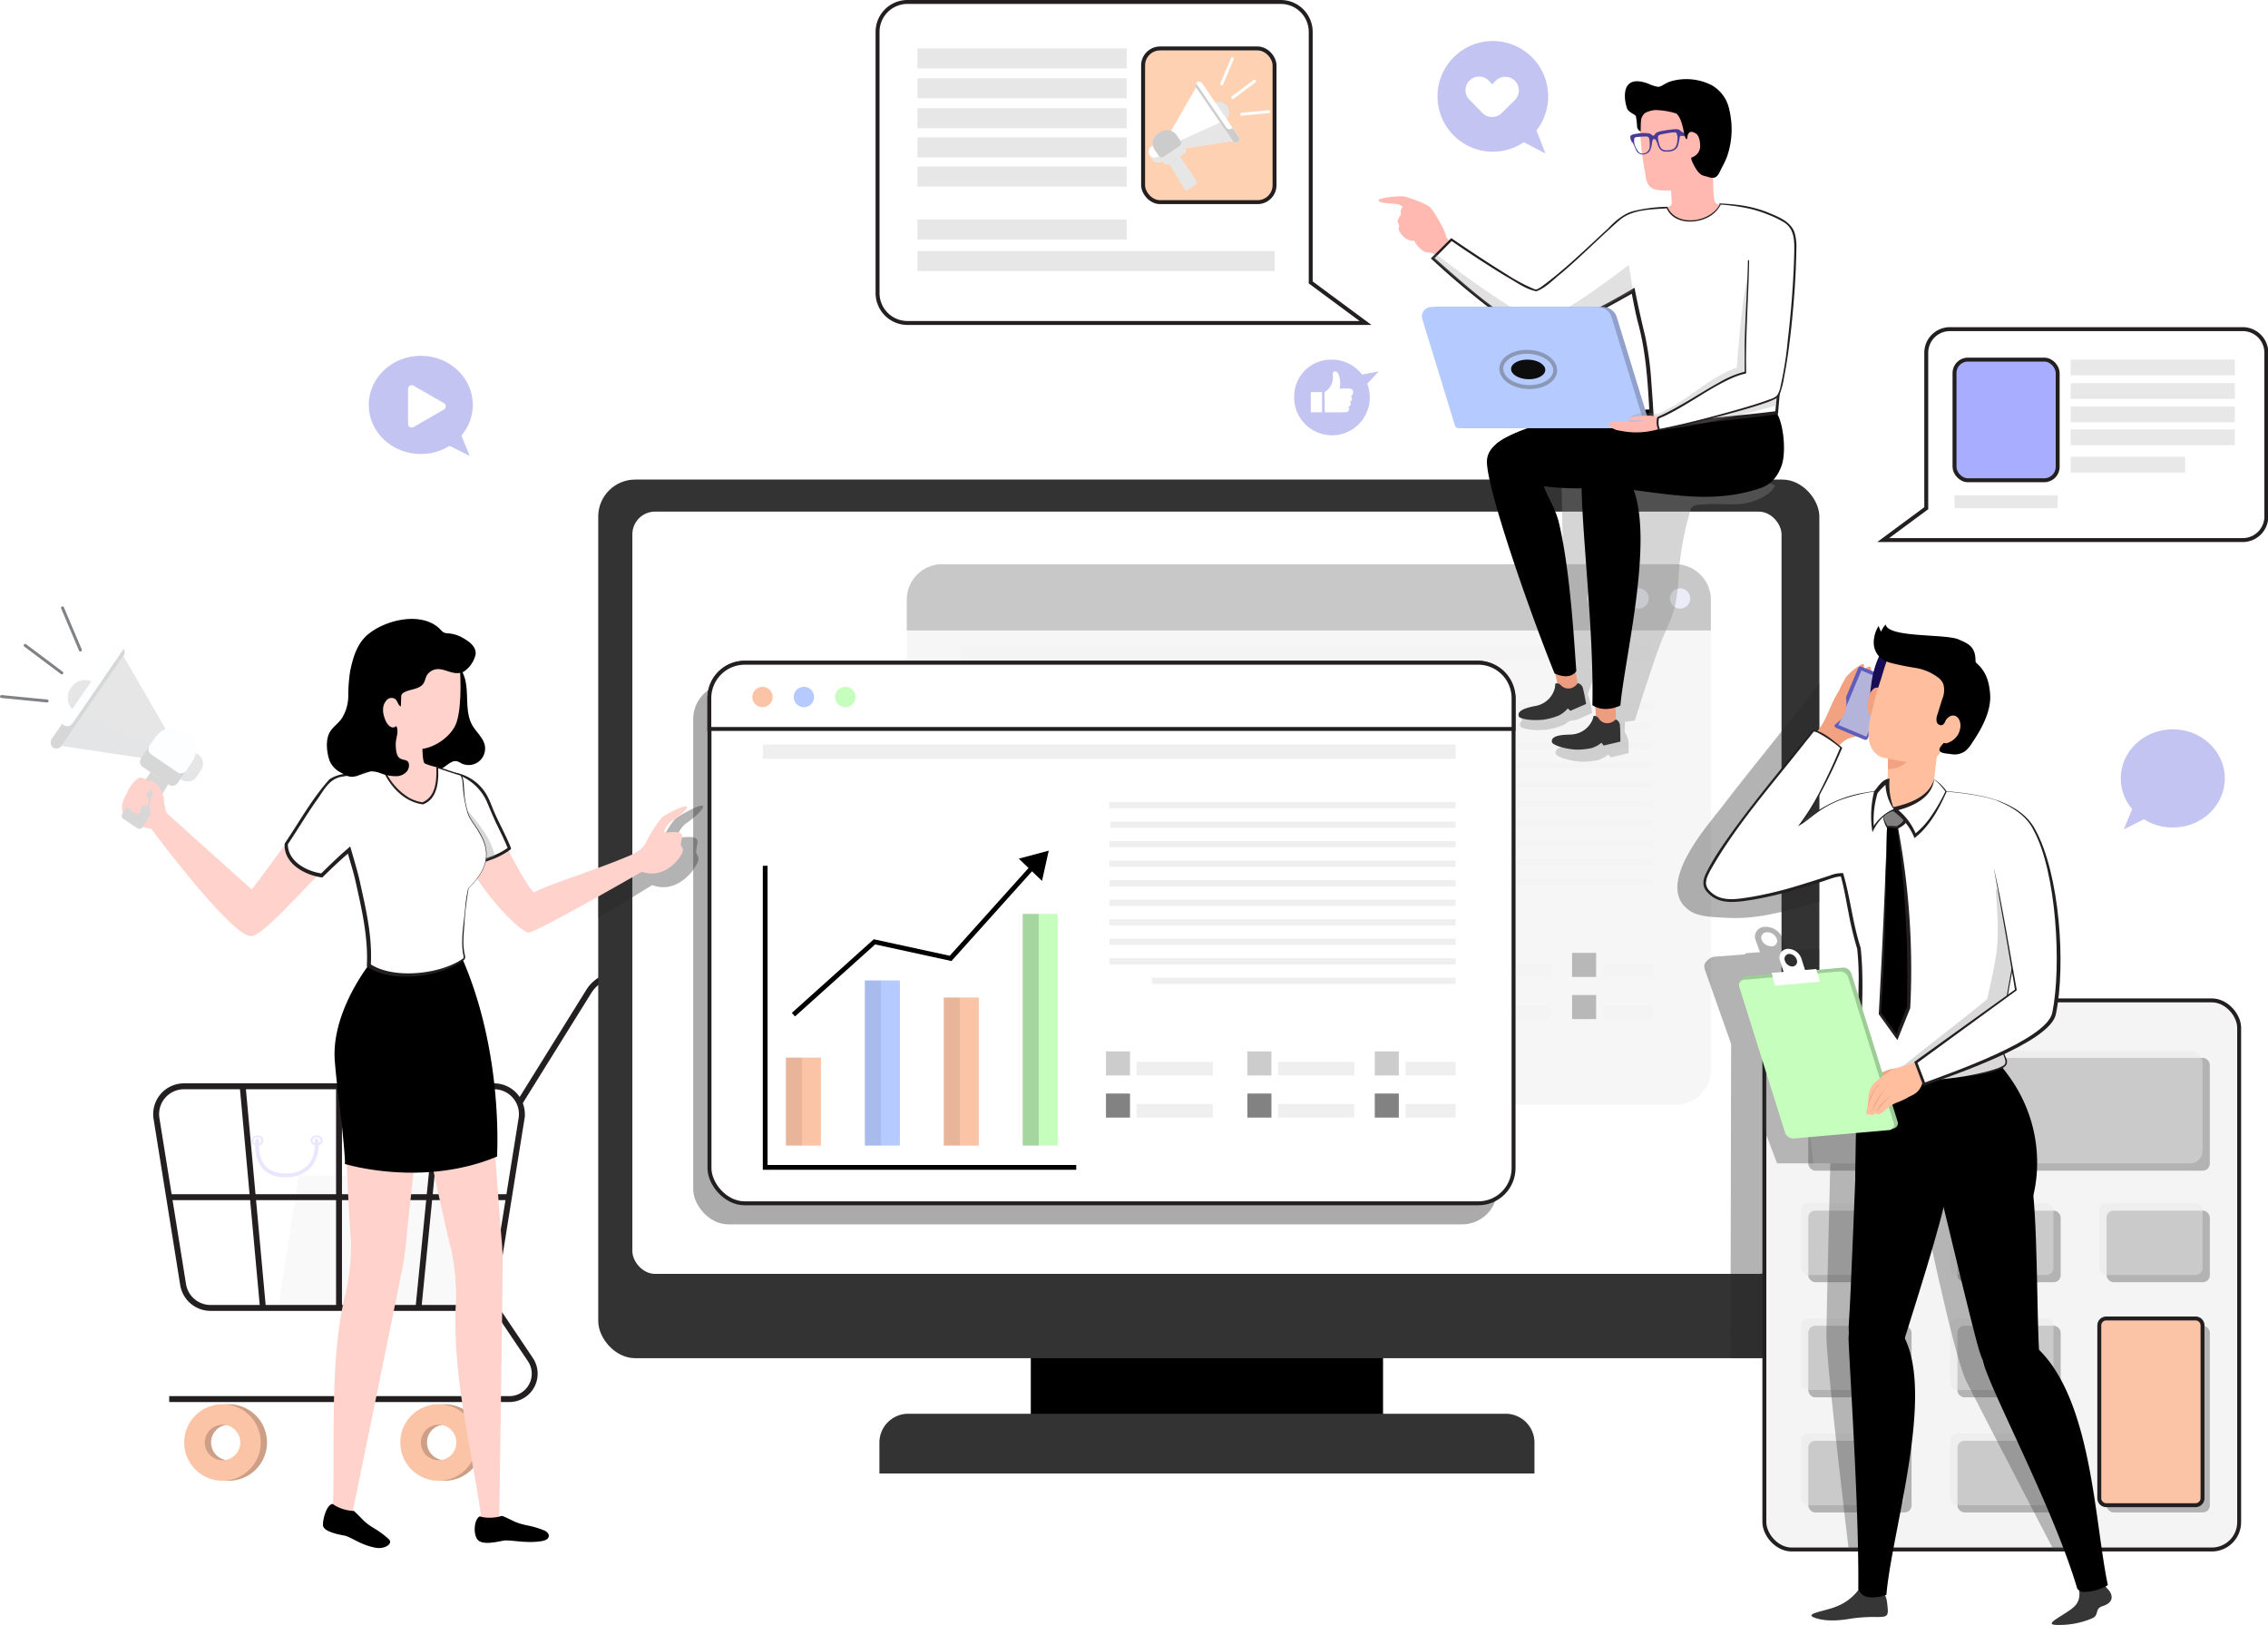 <svg xmlns="http://www.w3.org/2000/svg" xmlns:xlink="http://www.w3.org/1999/xlink" viewBox="0 0 576.33 412.87"><defs><style>.cls-1{isolation:isolate;}.cls-2,.cls-22,.cls-58{fill:#fff;}.cls-3{fill:#eae6ff;}.cls-4{fill:#f9f9f9;}.cls-5{fill:#cc9f86;}.cls-35,.cls-6{fill:#fcc4a6;}.cls-45,.cls-51,.cls-59,.cls-7{fill:none;}.cls-22,.cls-32,.cls-35,.cls-55,.cls-57,.cls-7{stroke:#231f20;}.cls-22,.cls-32,.cls-35,.cls-51,.cls-55,.cls-57,.cls-7{stroke-miterlimit:10;}.cls-7{stroke-width:1.5px;}.cls-8{fill:#333;}.cls-28,.cls-29,.cls-31,.cls-36,.cls-9{opacity:0.35;}.cls-10{fill:#e6e6e6;}.cls-11,.cls-14,.cls-16,.cls-21,.cls-28,.cls-29,.cls-31,.cls-36,.cls-48{mix-blend-mode:multiply;}.cls-11,.cls-48{opacity:0.25;}.cls-12{fill:#fca70c;}.cls-13{fill:#b1affd;}.cls-14{opacity:0.15;}.cls-15{opacity:0.26;}.cls-16{opacity:0.62;}.cls-17{fill:#d5dbda;}.cls-18{fill:#efefef;}.cls-19,.cls-36{fill:#404040;}.cls-20{fill:#cfcfff;}.cls-21{fill:#666;opacity:0.55;}.cls-23{fill:#b5caff;}.cls-24{fill:#c6ffbd;}.cls-25{opacity:0.5;}.cls-26,.cls-54{fill:#ccc;}.cls-27{fill:#828282;}.cls-28{fill:#878787;}.cls-30,.cls-31{fill:#262626;}.cls-32{fill:#f4f4f4;}.cls-33{fill:#b3b3b3;}.cls-34,.cls-51,.cls-54,.cls-58{opacity:0.45;}.cls-37{fill:#ffd2cc;}.cls-38{fill:#231f20;}.cls-39{fill:#8c8c8c;}.cls-40{fill:url(#linear-gradient);}.cls-41{fill:#d7d7d7;}.cls-42{fill:#e6e6e7;}.cls-43{fill:#e4e5e6;}.cls-44{fill:#fdfeff;}.cls-45{stroke:#808285;}.cls-45,.cls-59{stroke-linecap:round;stroke-linejoin:round;stroke-width:0.75px;}.cls-46{fill:#ffb9b0;}.cls-47{fill:#ed9c80;}.cls-48,.cls-50{fill:#8a8a8a;}.cls-49{fill:#91a1cc;}.cls-51{stroke:#58595b;}.cls-52{fill:#0d0d0d;}.cls-53{fill:#483a99;}.cls-55{fill:#a9adff;}.cls-56{fill:#c9c9c9;}.cls-57{fill:#ffd1b3;}.cls-59{stroke:#fff;}.cls-60{fill:#363636;}.cls-61{fill:#f2a181;}.cls-62{fill:#5e5dbb;}.cls-63{fill:#b4b4db;}.cls-64{fill:#d9d9d9;}.cls-65{fill:#170d54;}.cls-66{fill:#ffbe9d;}.cls-67{fill:gray;}.cls-68{fill:#9ecc97;}.cls-69{opacity:0.3;}.cls-70{fill:#3939d3;}.cls-71{fill:#fefefe;}</style><linearGradient id="linear-gradient" x1="98.13" y1="190.51" x2="102.13" y2="203.06" gradientUnits="userSpaceOnUse"><stop offset="0" stop-color="#ffd2cc"/><stop offset="1" stop-color="#ffd2cc"/></linearGradient></defs><g class="cls-1"><g id="Layer_2" data-name="Layer 2"><g id="OBJECTS"><polygon class="cls-2" points="55.12 285.74 51.81 332.01 95.95 332.01 92.91 285.66 55.12 285.74"/><path class="cls-3" d="M63.87,289.81h0a1.41,1.41,0,0,1,1.51-1.28h0a1.3,1.3,0,1,1,0,2.56h0A1.42,1.42,0,0,1,63.87,289.81Zm1.51-.8a.82.82,0,1,0,0,1.59h0a.82.82,0,1,0,0-1.59Zm-1.27.8h0Z"/><path class="cls-3" d="M78.92,289.78h0a1.16,1.16,0,0,1,.35-.83,1.64,1.64,0,0,1,1.16-.46h0A1.43,1.43,0,0,1,82,289.77a1.2,1.2,0,0,1-.46.92,1.7,1.7,0,0,1-1.06.36h0A1.41,1.41,0,0,1,78.92,289.78Zm1.51-.8a1.12,1.12,0,0,0-.81.31.64.64,0,0,0-.21.48h0a.93.93,0,0,0,1,.79h0a1.19,1.19,0,0,0,.75-.25.71.71,0,0,0,.28-.54.94.94,0,0,0-1-.79Z"/><path class="cls-3" d="M72.46,299.11h.43a8.11,8.11,0,0,0,6.26-2.64,9.36,9.36,0,0,0,1.76-6.76.47.47,0,0,0-.55-.41.48.48,0,0,0-.41.55s.48,3.58-1.55,6a7.21,7.21,0,0,1-5.54,2.29c-2.4.07-4.18-.55-5.37-1.87-2.15-2.4-1.62-6.35-1.62-6.39a.49.49,0,0,0-.41-.55.5.5,0,0,0-.56.42c0,.18-.6,4.42,1.86,7.16A7.27,7.27,0,0,0,72.46,299.11Z"/><polygon class="cls-4" points="75.87 298.71 70.6 333.11 118.51 333 113.66 298.62 75.87 298.71"/><path class="cls-5" d="M58.13,356.79a9.72,9.72,0,1,0,9.72,9.72A9.72,9.72,0,0,0,58.13,356.79Zm0,14.23a4.51,4.51,0,1,1,4.53-4.51A4.5,4.5,0,0,1,58.13,371Z"/><path class="cls-6" d="M56.53,356.79a9.72,9.72,0,1,0,9.72,9.72A9.72,9.72,0,0,0,56.53,356.79Zm0,14.23a4.51,4.51,0,1,1,4.53-4.51A4.51,4.51,0,0,1,56.53,371Z"/><path class="cls-5" d="M113,356.79a9.72,9.72,0,1,0,9.71,9.72A9.72,9.72,0,0,0,113,356.79ZM113,371a4.51,4.51,0,1,1,4.53-4.51A4.51,4.51,0,0,1,113,371Z"/><path class="cls-6" d="M111.44,356.79a9.72,9.72,0,1,0,9.72,9.72A9.72,9.72,0,0,0,111.44,356.79Zm0,14.23a4.51,4.51,0,1,1,4.53-4.51A4.5,4.5,0,0,1,111.44,371Z"/><path class="cls-7" d="M186.38,247.7h-29.2a8.92,8.92,0,0,0-7.55,4.19L132,280.23"/><path class="cls-7" d="M53.53,332.32h65.25a7.08,7.08,0,0,0,7-6l6.75-42.12a7.07,7.07,0,0,0-7-8.19H46.77a7.07,7.07,0,0,0-7,8.19l6.75,42.12A7.07,7.07,0,0,0,53.53,332.32Z"/><line class="cls-7" x1="86.15" y1="276.05" x2="86.15" y2="332.32"/><line class="cls-7" x1="129.32" y1="304.18" x2="42.99" y2="304.18"/><line class="cls-7" x1="111.92" y1="276.05" x2="106.34" y2="332.32"/><line class="cls-7" x1="61.67" y1="276.05" x2="66.82" y2="332.32"/><path class="cls-7" d="M124.23,329.76l10.57,15.72a6.44,6.44,0,0,1-5.35,10H43"/><rect x="261.94" y="337.23" width="89.51" height="24.08"/><rect class="cls-8" x="152.02" y="121.85" width="310.3" height="223.24" rx="9.39"/><rect class="cls-2" x="160.69" y="129.99" width="292.02" height="193.68" rx="5.77"/><path class="cls-8" d="M230.79,359.21H382.61a7.32,7.32,0,0,1,7.32,7.32v7.86a0,0,0,0,1,0,0H223.47a0,0,0,0,1,0,0v-7.86A7.32,7.32,0,0,1,230.79,359.21Z"/><g class="cls-9"><rect class="cls-10" x="230.43" y="143.36" width="204.33" height="137.35" rx="8.95"/></g><g class="cls-11"><rect class="cls-12" x="249.85" y="243.69" width="8.9" height="22.35"/><rect class="cls-13" x="269.9" y="224.08" width="8.9" height="41.96"/><rect class="cls-12" x="289.96" y="228.42" width="8.9" height="37.62"/><rect class="cls-13" x="310.02" y="207.17" width="8.9" height="58.86"/><g class="cls-14"><rect class="cls-15" x="269.9" y="224.08" width="4.09" height="41.96"/></g><g class="cls-14"><rect class="cls-15" x="249.85" y="243.69" width="4.08" height="22.35"/></g><g class="cls-16"><rect class="cls-15" x="310.02" y="207.17" width="4.09" height="58.86"/></g><g class="cls-14"><rect class="cls-15" x="289.96" y="228.42" width="4.09" height="37.62"/></g><polygon class="cls-17" points="323.63 272.19 243.97 272.19 243.97 187.37 245.18 187.37 245.18 270.97 323.63 270.97 323.63 272.19"/><polygon class="cls-17" points="252.15 233.23 251.34 232.32 272.18 213.61 291.48 217.81 312.38 194.54 313.28 195.35 291.91 219.14 272.52 214.93 252.15 233.23"/><polygon class="cls-17" points="314.92 198.79 309.02 193.14 316.63 191.1 314.92 198.79"/><rect class="cls-13" x="331.17" y="242.11" width="6.11" height="6.11"/><rect class="cls-12" x="331.17" y="252.82" width="6.11" height="6.11"/><rect class="cls-18" x="338.97" y="255.46" width="19.38" height="3.47"/><rect class="cls-18" x="338.97" y="244.75" width="19.38" height="3.47"/><rect class="cls-13" x="367.12" y="242.11" width="6.11" height="6.11"/><rect class="cls-12" x="367.12" y="252.82" width="6.11" height="6.11"/><rect class="cls-18" x="374.91" y="255.46" width="19.38" height="3.47"/><rect class="cls-18" x="374.91" y="244.75" width="19.38" height="3.47"/><rect x="399.49" y="242.11" width="6.11" height="6.11"/><rect x="399.49" y="252.82" width="6.11" height="6.11"/><rect class="cls-18" x="407.28" y="255.46" width="12.75" height="3.47"/><rect class="cls-18" x="407.28" y="244.75" width="12.75" height="3.47"/><rect class="cls-18" x="332.31" y="183.71" width="87.72" height="1.59"/><rect class="cls-18" x="243.97" y="164.13" width="176.06" height="3.65"/><rect class="cls-18" x="332.05" y="188.67" width="87.98" height="1.59"/><rect class="cls-18" x="332.05" y="178.75" width="87.98" height="1.59"/><rect class="cls-18" x="332.05" y="193.63" width="87.98" height="1.59"/><rect class="cls-18" x="332.05" y="198.59" width="87.98" height="1.59"/><rect class="cls-18" x="332.05" y="203.54" width="87.98" height="1.59"/><rect class="cls-18" x="332.05" y="208.5" width="87.98" height="1.59"/><rect class="cls-18" x="332.05" y="213.46" width="87.98" height="1.59"/><rect class="cls-18" x="332.05" y="218.42" width="87.98" height="1.59"/><rect class="cls-18" x="342.82" y="223.38" width="77.21" height="1.59"/><path class="cls-19" d="M425.8,143.36H239.38a9,9,0,0,0-8.95,9v7.83H434.76v-7.83A9,9,0,0,0,425.8,143.36Z"/><path class="cls-20" d="M408.48,152.06a2.59,2.59,0,1,1-2.58-2.58A2.59,2.59,0,0,1,408.48,152.06Z"/><circle class="cls-20" cx="416.42" cy="152.06" r="2.58"/><circle class="cls-20" cx="426.94" cy="152.06" r="2.58"/></g><rect class="cls-21" x="176.15" y="173.74" width="204.33" height="137.35" rx="8.95"/><rect class="cls-22" x="180.29" y="168.39" width="204.33" height="137.35" rx="8.95"/><rect class="cls-6" x="199.71" y="268.72" width="8.9" height="22.35"/><rect class="cls-23" x="219.77" y="249.11" width="8.9" height="41.96"/><rect class="cls-6" x="239.83" y="253.45" width="8.9" height="37.62"/><rect class="cls-24" x="259.88" y="232.21" width="8.9" height="58.86"/><g class="cls-14"><rect class="cls-25" x="219.77" y="249.11" width="4.09" height="41.96"/></g><g class="cls-14"><rect class="cls-25" x="199.71" y="268.72" width="4.09" height="22.35"/></g><g class="cls-16"><rect class="cls-15" x="259.88" y="232.21" width="4.08" height="58.86"/></g><g class="cls-14"><rect class="cls-25" x="239.83" y="253.45" width="4.09" height="37.62"/></g><polygon points="273.49 297.22 193.84 297.22 193.84 219.98 195.05 219.98 195.05 296 273.49 296 273.49 297.22"/><polygon points="202.02 258.26 201.21 257.36 222.04 238.65 241.34 242.84 262.24 219.57 263.15 220.38 241.78 244.18 222.39 239.96 202.02 258.26"/><polygon points="264.79 223.82 258.89 218.17 266.5 216.13 264.79 223.82"/><rect class="cls-26" x="281.04" y="267.14" width="6.11" height="6.11"/><rect class="cls-27" x="281.04" y="277.85" width="6.11" height="6.11"/><rect class="cls-18" x="288.83" y="280.49" width="19.38" height="3.47"/><rect class="cls-18" x="288.83" y="269.78" width="19.38" height="3.47"/><rect class="cls-26" x="316.98" y="267.14" width="6.11" height="6.11"/><rect class="cls-27" x="316.98" y="277.85" width="6.11" height="6.11"/><rect class="cls-18" x="324.78" y="280.49" width="19.38" height="3.47"/><rect class="cls-18" x="324.78" y="269.78" width="19.38" height="3.47"/><rect class="cls-26" x="349.35" y="267.14" width="6.11" height="6.11"/><rect class="cls-27" x="349.35" y="277.85" width="6.11" height="6.11"/><rect class="cls-18" x="357.15" y="280.49" width="12.75" height="3.47"/><rect class="cls-18" x="357.15" y="269.78" width="12.75" height="3.47"/><rect class="cls-18" x="282.18" y="208.74" width="87.72" height="1.59"/><rect class="cls-18" x="193.84" y="189.16" width="176.06" height="3.65"/><rect class="cls-18" x="281.92" y="213.7" width="87.98" height="1.59"/><rect class="cls-18" x="281.92" y="203.78" width="87.98" height="1.59"/><rect class="cls-18" x="281.92" y="218.66" width="87.98" height="1.59"/><rect class="cls-18" x="281.92" y="223.62" width="87.98" height="1.59"/><rect class="cls-18" x="281.92" y="228.58" width="87.98" height="1.59"/><rect class="cls-18" x="281.92" y="233.54" width="87.98" height="1.59"/><rect class="cls-18" x="281.92" y="238.5" width="87.98" height="1.59"/><rect class="cls-18" x="281.92" y="243.46" width="87.98" height="1.59"/><rect class="cls-18" x="292.69" y="248.42" width="77.21" height="1.59"/><path class="cls-22" d="M375.67,168.39H189.25a9,9,0,0,0-9,9v7.83H384.62v-7.83A9,9,0,0,0,375.67,168.39Z"/><path class="cls-6" d="M196.34,177.1a2.58,2.58,0,1,1-2.58-2.59A2.58,2.58,0,0,1,196.34,177.1Z"/><path class="cls-23" d="M206.87,177.1a2.59,2.59,0,1,1-2.59-2.59A2.59,2.59,0,0,1,206.87,177.1Z"/><path class="cls-24" d="M217.39,177.1a2.59,2.59,0,1,1-2.58-2.59A2.59,2.59,0,0,1,217.39,177.1Z"/><path class="cls-28" d="M444.64,122H396.79q.48,23.28.79,46.55a18.37,18.37,0,0,1-.87,7h-.07c-.64,0-.35.17-.57,1.3,0,0,0,0,0,.06-1.93,3.16-5.71,4.88-9.38,5.7a.86.86,0,0,0,.05.51,1.18,1.18,0,0,0-.37,1.44c.23.52,3,1.23,6.71.82a17.64,17.64,0,0,0,4.15-1.15,6.36,6.36,0,0,0,1.52-1,4.94,4.94,0,0,0,1.4-.33l.15.14,4.29-1.87s-.47-2.7-.84-4.1a2.38,2.38,0,0,0-.28-.66,197.34,197.34,0,0,0,8.4-29.86c-.78,12.6-5.31,38.2-5.65,39.08a6.55,6.55,0,0,1-5.44,3.82c-1,.09-6-.2-5.46,2.09.13.55,2.72,1.72,6.47,2a18.12,18.12,0,0,0,4.28-.41,7.81,7.81,0,0,0,2.66-1.46l.58.78,4.54-1.1s0-1.18,0-2.6a5.8,5.8,0,0,0-1-2.77l.07-2.58,2.51-.3s5.06-16.34,7.46-21.9a49.73,49.73,0,0,0,2.71-7,49.7,49.7,0,0,0,1-8.71,77.31,77.31,0,0,1,2.93-15.74,2.19,2.19,0,0,1,.43-.91,2.38,2.38,0,0,1,1.65-.58c6.43-.59,9.38.5,13.41-.74,5.3-1.65,5.87-4.06,6.12-4.17A16.6,16.6,0,0,0,444.64,122Z"/><g class="cls-29"><path class="cls-30" d="M462.32,229.11v-55.5c-8.27,10.84-16.46,20.55-24.74,31.38-3.59,4.7-17.65,20.27-8.06,26.51,2.45,1.6,6.71,1.52,8.84,1.68,7.66.54,15.24-1.58,22.68-3.68C461.47,229.38,461.9,229.25,462.32,229.11Z"/></g><path class="cls-31" d="M462.32,241l-4.6.36-.09-.27-3.58.28-1.08-3a4.63,4.63,0,0,0-4.52-2.87,2.47,2.47,0,0,0-2.29,3.43c.18.53.71,2,1.07,3l-3.78.29.08.26-7.77.6c-1.22,0-3,1.6-2.65,2.71l.07.16a1.43,1.43,0,0,0,0,.29l6.72,19-.17,79.88h7.8l14.76-57.38Zm-12.12-.59a2.63,2.63,0,0,1-2.54-1.61,1.39,1.39,0,0,1,1.29-1.93,2.6,2.6,0,0,1,2.53,1.61A1.39,1.39,0,0,1,450.2,240.45Z"/><path class="cls-31" d="M171.52,208.13c-1.73,1.91-3.78,6-4.61,7.74s-1.83,2.71-4.3,3.87c-3.42,1.56-7.07,3.06-10.59,4.44v9.06c7.15-4.3,13.62-8.31,13.73-8.35,5.46,2.09,10-2.45,11.5-5.73.65-1.47-.34-2.07-.38-2.77,0-.36.45-2.49.38-2.76-.43-1.92-5.57-.24-5.14-1.16a6.52,6.52,0,0,1,2.14-3.2c2.51-1.72,4.44-3.62,4.44-4.34C178.69,203.68,172.12,207.47,171.52,208.13Z"/><rect class="cls-32" x="448.35" y="254.18" width="120.65" height="139.52" rx="6.95"/><rect class="cls-33" x="459.51" y="268.78" width="102.03" height="28.66" rx="1.77"/><rect class="cls-33" x="459.51" y="307.6" width="26.24" height="18.19" rx="1.77"/><rect class="cls-33" x="497.41" y="307.6" width="26.24" height="18.19" rx="1.77"/><rect class="cls-33" x="535.31" y="307.6" width="26.24" height="18.19" rx="1.77"/><rect class="cls-33" x="459.51" y="336.85" width="26.24" height="18.19" rx="1.77"/><rect class="cls-33" x="497.41" y="336.85" width="26.24" height="18.19" rx="1.77"/><rect class="cls-33" x="459.51" y="366.09" width="26.24" height="18.19" rx="1.77"/><rect class="cls-33" x="497.41" y="366.09" width="26.24" height="18.19" rx="1.77"/><rect class="cls-33" x="535.31" y="336.85" width="26.24" height="47.43" rx="1.77"/><g class="cls-34"><path class="cls-10" d="M457.66,270.1a3.17,3.17,0,0,1,3.17-3.17h95.69a3.17,3.17,0,0,1,3.17,3.17v22.32a3.17,3.17,0,0,1-3.17,3.17H460.83"/><rect class="cls-10" x="457.66" y="305.75" width="26.24" height="18.19" rx="1.77"/><rect class="cls-10" x="495.56" y="305.75" width="26.24" height="18.19" rx="1.77"/><rect class="cls-10" x="533.46" y="305.75" width="26.24" height="18.19" rx="1.77"/><rect class="cls-10" x="457.66" y="334.99" width="26.24" height="18.19" rx="1.77"/><rect class="cls-10" x="495.56" y="334.99" width="26.24" height="18.19" rx="1.77"/><rect class="cls-10" x="457.66" y="364.24" width="26.24" height="18.19" rx="1.77"/><rect class="cls-10" x="495.56" y="364.24" width="26.24" height="18.19" rx="1.77"/></g><path class="cls-35" d="M557.92,335H535.23a1.78,1.78,0,0,0-1.77,1.78v43.88a1.78,1.78,0,0,0,1.77,1.78h22.69a1.78,1.78,0,0,0,1.77-1.78V336.77A1.78,1.78,0,0,0,557.92,335Z"/><path class="cls-36" d="M448.35,287.08l3.24,8.51h13.52s-.94,36.77-1,43.66,5.67,54.45,5.67,54.45h7.83l-.81-60L487.9,303s8.36,41.18,11.82,48.06,22.07,42.65,22.07,42.65H529l-18.45-78.85-7.92-27.4-39.93-18.67-14.33,1.42"/><path d="M117.33,170.46c2.4,4.14.33,9.8,2.75,13.92,1,1.66,2.61,3,3.07,4.81a4.19,4.19,0,0,1-6,4.72,5,5,0,0,0-.93-.46c-1.19-.35-2.28.71-3.3,1.41a5,5,0,0,1-4.36.77c-1.85-.62-3-2.49-3.62-4.35-1.73-5.19-.5-10.88,1.1-16.11.8-2.62,2-5.52,4.54-6.47"/><path class="cls-37" d="M173,214.5c0,.57.91,1.07.33,2.28-1.3,2.7-5.36,6.45-10.21,4.73-.21.07-26.79,15.44-28.84,15.44s-16-13.2-20.56-29.54c-1.09-3.9-.66-8.48,3-10.45a8.61,8.61,0,0,1,5,4.47c3,5.7,12.07,24.59,14.07,25.3,2.5-1.66,14.68-5.28,24.53-9.47,2.2-1,3-1.76,3.83-3.19a31.37,31.37,0,0,1,4.09-6.39c.53-.54,6.36-3.66,6.36-2.63,0,.59-1.71,2.16-3.94,3.58a5.29,5.29,0,0,0-1.9,2.64c-.38.75,4.18-.63,4.56.95C173.4,212.44,173,214.2,173,214.5Z"/><path class="cls-2" d="M115.65,196.48a12,12,0,0,1,7.94,6.15,24.78,24.78,0,0,1,1.08,2.48c1.42,3.61,3.37,6.87,4.78,10.47a21.08,21.08,0,0,1-6.25,3,13.25,13.25,0,0,1-5.82.78,3,3,0,0,1-1-.21,3.3,3.3,0,0,1-1-.88q-.9-1-1.77-2.13a5.7,5.7,0,0,1-1.18-2,6.16,6.16,0,0,1,.28-3.17"/><path class="cls-38" d="M115.62,196.62a12.93,12.93,0,0,1,8.06,7c.87,2,1.63,3.95,2.57,5.88s2,4.06,2.85,6.18l.09-.37a16.9,16.9,0,0,1-4.83,2.44A17,17,0,0,1,119,219a4.23,4.23,0,0,1-2.74-.47,14.28,14.28,0,0,1-1.87-2.15,7.17,7.17,0,0,1-1.52-2.37,7,7,0,0,1,0-3.06c0-.19-.26-.19-.32,0A5.74,5.74,0,0,0,112,214a6,6,0,0,0,1.48,2.64,18.44,18.44,0,0,0,2.17,2.5,3.83,3.83,0,0,0,2.56.69,16.55,16.55,0,0,0,6.2-1.26,18.76,18.76,0,0,0,5.34-2.74.36.36,0,0,0,.09-.36c-.86-2.17-1.91-4.25-2.94-6.35-.5-1-1-2.07-1.45-3.13s-.82-2.12-1.32-3.14a11.6,11.6,0,0,0-8.41-6.52.14.14,0,0,0-.07.28Z"/><g class="cls-29"><path class="cls-39" d="M119.13,206.31a1.26,1.26,0,0,0-.45-.38.83.83,0,0,0-1,.42,2.2,2.2,0,0,0-.2,1.11,15.34,15.34,0,0,0,.68,4.31l-.45,7.6h0a13.1,13.1,0,0,0,5.44-.79c.82-.3,1.71-.62,2.6-1C124.89,213.33,122,209.7,119.13,206.31Z"/></g><path class="cls-40" d="M107.35,188.93s-.1,4.76.63,5.07a18.26,18.26,0,0,0,3.07.95l0,9.85-13.12-2-9-5s9.38-3.11,9.47-4-.52-6.2-.52-6.2"/><path class="cls-37" d="M87.19,331.37v0c-3.59,17-1.88,40.41-2.68,53.23.19.05,4.88.63,4.88.63s11.1-54,13.12-64.36a16.18,16.18,0,0,0,.26-2c.48-7.79-6.54-8.18-10.49-1.75a28.35,28.35,0,0,0-1.81,3.48c-.22.5-.43,1-.64,1.57v0a51.71,51.71,0,0,0-1.74,5.43l0,.2c-.17.54-.3,1.09-.43,1.65l0,.12C87.43,330.2,87.31,330.78,87.19,331.37Z"/><path class="cls-37" d="M108.21,270.27c-.13,1.41-.88,8.11-1.78,16-.77,6.65-1.62,14.14-2.27,20.07-.49,4.45-.85,8-1,9.68a22.11,22.11,0,0,1-.39,2.87v0c-1.69,7.77-7.07,8.22-10.33,6.42a6.61,6.61,0,0,1-1.24-.85,4.14,4.14,0,0,1-1.39-2.29v0c-.21-1.59-.41-3.77-.6-6.36v0s0,0,0,0l0,0c-.39-5.06-.73-11.55-1-17.88-.36-7.78-.59-15.27-.64-19.5,0-.24,0-.46,0-.69-.06-13,11.85-21.26,19.25-17.24l.26.13.28.17c.85.56,1.13,2.5,1.15,4.71C108.44,267,108.32,268.81,108.21,270.27Z"/><path class="cls-37" d="M90.09,319.16l-.9-3.39s0,0,0,0a54.53,54.53,0,0,1-1.13,11.85l0,.2c-.13.53-.27,1.1-.43,1.65l0,.12a9.58,9.58,0,0,0-.38,1.74v0c0,1.54,3.27-5.3,4-6.89.09-.21.15-.32.15-.32l-.89-3.56Z"/><path class="cls-37" d="M115.74,334.62v0c-.34,17.83,5.17,38.79,6.62,51.73.18,0,4.5-.57,4.5-.57s.82-54.61.88-65.4a16.11,16.11,0,0,0-.11-2.06c-.88-7.86-7.26-6.51-9.73.87a32.09,32.09,0,0,0-1,3.9c-.12.56-.22,1.12-.32,1.72v0q-.45,2.76-.64,5.84v.21c-.05.58-.08,1.16-.1,1.75v.13C115.77,333.4,115.76,334,115.74,334.62Z"/><path class="cls-37" d="M119.45,327.35a4.55,4.55,0,0,1-1.25-.54,3.57,3.57,0,0,1-1.64-1.93v0c-.47-1.54-1-3.68-1.65-6.21a.06.06,0,0,1,0,0l0-.07c-1.21-4.91-2.63-11.29-4-17.5-1.63-7.64-3.11-15.05-3.88-19.25-.06-.23-.72-3.28-.76-3.51-2.28-13,7.87-21.5,15.25-19l.29.1c1.48.59,1.9,5.81,2.23,9.34s2.84,40.09,3.47,46.7a28,28,0,0,1,.13,3C127.46,326.54,122.7,328.33,119.45,327.35Z"/><path class="cls-37" d="M116.29,321.76l-1.39-3.15s0,0,0,0a60.88,60.88,0,0,1,1,12.06v.21c0,.56-.05,1.16-.1,1.75v.13a12.54,12.54,0,0,0-.05,1.82v0c.26,1.53,2-6.08,2.45-7.85l.08-.36-1.4-3.32Z"/><path d="M93.66,245.26S84.1,257.4,85.08,269.6c.41,5.08,1,9.55,1.62,14.66.08.74,1.23,11.46.9,11.47,0,0,19.7,6.09,38.72-1.88,0-1.3,1.53-26.27-8.75-50.08A166.48,166.48,0,0,1,93.66,245.26Z"/><path class="cls-37" d="M38.5,210.67l3.6-4.28L64,226s10.71-14.26,13.65-18.72c3.24-4.89,6.17-9.08,10.9-9.9,1.09.68-.37,18.26-.94,18.69C81,221,68.16,237,64.06,237.83,59.33,238.79,38.5,210.67,38.5,210.67Z"/><path class="cls-2" d="M119,225.75c2.65-2.93,4.5-5.05,4.58-8.52.09-4.24-4-8.73-4.49-10-1.86-5.17-.86-8.64-2-10.31-4.11-1.22-4.7-1.58-6-2,0,2.36.41,7.5-3.65,9.17-7.44-1-10.3-9.49-10.3-9.49s-3.6,1.27-6.71,2.25l-.18-.26s-4.48,0-6.41,1.64-11.13,16.18-11.13,16.18a6.47,6.47,0,0,0,2.42,5.07,13.44,13.44,0,0,0,6.63,2.87s4.3-4.27,6.94-6.45c.27,1.06.52,2,.75,2.67s.45,1.45.71,2.42c1.69,6.28,4.21,18.63,3.54,24.23,6.32,4.55,20.09,1.85,23.91-1.48,1-.22-.15-1.91,0-4.59C117.85,234,118.67,226.27,119,225.75Z"/><path class="cls-38" d="M119,225.72c4.2-4.27,6.19-8.45,2.82-14-.88-1.76-2.39-3.23-3-5.12a33.18,33.18,0,0,1-1.27-7.8A4.18,4.18,0,0,0,117,197l.08.06c-2-.56-4-1.3-6-1.92l.24-.18c.22,3.38-.1,8.12-3.87,9.42-5.1-.7-8.79-5.05-10.55-9.64l.38.18-6.71,2.28-.23.07-.31-.47.27.15a18.25,18.25,0,0,0-3.21.37c-3.56.44-4.88,3.72-6.82,6.3-2.36,3.35-5.2,8.08-7.12,10.87,0,4.42,4.82,6.93,8.7,7.45l-.37.13c2.26-2.23,4.51-4.44,6.95-6.51l.57-.49c.68,2.41,1.63,5.54,2.22,7.95,1.63,7.32,3.47,14.73,3,22.3l-.19-.43c5.82,4,17.86,2.68,23.5-1.26l0,0h0c.58-.14.07-1.38.06-1.85-.47-3.81.36-7.66.65-11.46a31.48,31.48,0,0,1,.73-4.55Zm.08.06a76.34,76.34,0,0,0-1.07,9.07c-.2,2.67-.52,5.33.16,8,.09.42,0,1.08-.53,1.16l.09,0c-5.86,4.31-18.38,5.94-24.52,1.56.43-7.45-1.38-15-3-22.24-.57-2.42-1.35-4.72-2-7.2l.78.27c-2.45,2.05-4.78,4.3-7.09,6.55-4.4-.55-9.94-3.56-9.55-8.63,3.71-5.5,6.92-11.36,11.36-16.31,2-1.36,4.38-1.51,6.69-1.63l.28.42-.37-.13L97,194.35l.28-.09.1.28a15.48,15.48,0,0,0,6.67,8.21,10.94,10.94,0,0,0,3.38,1.12l-.13,0c3.59-1.47,3.69-5.85,3.56-9.19,2.13.69,4.24,1.43,6.35,2.12.72,1.19.61,2.59.74,3.91a23.23,23.23,0,0,0,1,5.8c.61,1.89,2.09,3.32,3,5.09,3.37,5.62,1.36,9.89-2.89,14.16Z"/><path class="cls-37" d="M116.85,169.51s.75,9.19-.82,14c-1.16,3.57-5.93,6.9-9.92,6.86-11,0-13-14.92-12.89-15.64s16.19-7,16.19-7Z"/><path d="M137.75,391.55c-3.9.71-8.08-.39-9.79-.1-1.42.24-5,1.17-6.41-.06s-1.14-5.53.42-6.11a5.67,5.67,0,0,0,1,.25,10.94,10.94,0,0,0,4.62-.38c3,1.22,3.09,1.75,6.47,2.44a22.26,22.26,0,0,1,4.3,1.3C139.84,389.56,140,391.16,137.75,391.55Z"/><path d="M95.57,393.27c-3.92-.66-6.4-2.82-8.11-3.12-1.41-.25-5-.95-5.35-2.41-.27-1.08.8-5.59,2.47-5.61a5.11,5.11,0,0,0,.87.58,10.66,10.66,0,0,0,4.48,1.2c2.39,2.16,2.31,2.7,5.26,4.48a21.73,21.73,0,0,1,3.61,2.69C100,392.2,97.77,393.65,95.57,393.27Z"/><path d="M87.51,196.79c-.25-.13-.49-.27-.72-.41a6,6,0,0,1-3-3c-.76-2.06-1.12-5.22-.06-7.22.73-1.35,2.09-2.23,3-3.45a10.75,10.75,0,0,0,1.77-6A40.48,40.48,0,0,1,89,170.4c.76-3.54,1.77-6.92,4.5-9.2,4.37-3.65,13.14-5.82,17.91-1.74.86.74,1,1.33,2.2,1.45a8.65,8.65,0,0,1,4,1.16c1.57.91,3.47,2.18,3.25,4.24a7.37,7.37,0,0,1-3,4.34,3.73,3.73,0,0,1-1.68.38c-1.86,0-3.4-1.18-5.23-1a3.4,3.4,0,0,0-2.28,1.27c-.66.81-.57,1.94-1.34,2.7-1.23,1.21-3.14,1.11-4.6,1.9a1.53,1.53,0,0,0-.63.52,1.71,1.71,0,0,0-.16.78l-.08,2.31c-.72-.32-.8-1.35-1.4-1.87a1.65,1.65,0,0,0-2.09.14,3.48,3.48,0,0,0-1,2,5.74,5.74,0,0,0,.4,2.75c.48,1.57,1.82,3,2.9,1.94.79,1.16-.07,3.09-.1,4.39,0,1,0,3.1,1,3.78s2.3.15,2.36,1.76-1.43,2.63-2.9,2.81a10.82,10.82,0,0,1-4.33-.75,6.86,6.86,0,0,0-4.35-.22,12.69,12.69,0,0,1-2.44,1.1A3.72,3.72,0,0,1,87.51,196.79Z"/><path class="cls-37" d="M47.64,211.37s-5.15-4.13-5.51-5.26-.42-2.35-.85-3.45a6.45,6.45,0,0,0-3.58-3.56c-1.29-.53-.66-1-2-.7-2.09.4-3.08,2.45-3.92,4-3.56,6.82,6.19,8.12,6.54,8.13.71,0,4.34,4.14,4.34,4.14"/><path class="cls-41" d="M31.36,208.08l3.53,2.35a1,1,0,0,0,1.37-.31l7.76-13-4.6-2.6-8.33,12.19A1,1,0,0,0,31.36,208.08Z"/><path class="cls-42" d="M18.74,180.49l1.21.83,4.92-7.16-1.22-.83a4.1,4.1,0,0,0-5.58,1.45h0A4.07,4.07,0,0,0,18.74,180.49Z"/><polygon class="cls-42" points="14.24 189.22 36.85 192.66 42.02 185.13 30.61 165.38 14.24 189.22"/><polygon class="cls-43" points="15.69 189.54 36.85 192.66 38.91 189.66 21.1 181.65 15.69 189.54"/><path class="cls-42" d="M46.15,198.13h0a2.88,2.88,0,0,0,3.91-1l.91-1.33a2.85,2.85,0,0,0-.47-4h0a2.87,2.87,0,0,0-3.9,1l-.92,1.34A2.86,2.86,0,0,0,46.15,198.13Z"/><path class="cls-43" d="M46.6,192.79l-.92,1.34a2.67,2.67,0,1,0,4.38,3l.92-1.33a2,2,0,0,0,.18-.32,2.62,2.62,0,1,1-4.34-3A2.09,2.09,0,0,0,46.6,192.79Z"/><path class="cls-44" d="M13.51,190h0a1.68,1.68,0,0,0,2.29-.59l15.51-22.6a1.66,1.66,0,0,0-.28-2.34h0a1.68,1.68,0,0,0-2.29.59l-15.51,22.6A1.66,1.66,0,0,0,13.51,190Z"/><path class="cls-41" d="M31.43,164.86,18.52,183.68a1.7,1.7,0,0,1-2.3.59,1.37,1.37,0,0,1-.4-.43l-2.59,3.78a1.66,1.66,0,0,0,.28,2.34,1.68,1.68,0,0,0,2.29-.59l15.51-22.6A1.76,1.76,0,0,0,31.43,164.86Z"/><path class="cls-44" d="M38.85,196.61l1.46,1c2.16,1.47,5.28.66,7-1.81l1.45-2.12c1.7-2.47,1.32-5.66-.84-7.13l-1.46-1c-2.16-1.47-5.28-.66-7,1.81L38,189.47C36.31,191.94,36.69,195.14,38.85,196.61Z"/><path class="cls-41" d="M38.09,189.36l-2.18,3.17a1.61,1.61,0,0,0,.27,2.26l6.8,4.64a1.63,1.63,0,0,0,2.21-.57l2.18-3.17a1.63,1.63,0,0,1-2.21.57l-6.81-4.64A1.61,1.61,0,0,1,38.09,189.36Z"/><path class="cls-37" d="M32.11,204.82a7.13,7.13,0,0,1,1.24-5.32,12.55,12.55,0,0,1,1.27-1.36,1.89,1.89,0,0,1,.76-.51A2.43,2.43,0,0,1,37,198a3,3,0,0,1,1.35,1.34,1.79,1.79,0,0,1-1,2.16.42.42,0,0,0-.19.18c0,.13,0,.28.13.42a3.06,3.06,0,0,1,.52,1.77,1,1,0,0,1-1.21.9c-.27,0-.62-.14-.71.06a.45.45,0,0,0,0,.23,1.88,1.88,0,0,1-.42,1.49.51.51,0,0,1-.32.21,1.1,1.1,0,0,1-.35-.05,4.76,4.76,0,0,1-1.2-.54"/><path class="cls-37" d="M42.1,206.39a26.27,26.27,0,0,1-.42-2.78,6.29,6.29,0,0,0-3-5.18.7.7,0,0,0-.48-.14.56.56,0,0,0-.4.46,1.39,1.39,0,0,0,.1.64c.21.66,1.14,1.89.85,2.57a7.61,7.61,0,0,0-.73,3.21c0,1,.49,2.57,1.65,2.74"/><line class="cls-45" x1="15.88" y1="154.44" x2="20.43" y2="165.17"/><line class="cls-45" x1="6.39" y1="163.98" x2="15.71" y2="170.97"/><line class="cls-45" x1="0.38" y1="176.97" x2="11.97" y2="178.11"/><path class="cls-46" d="M371.78,64.12s-4.17-2.94-4.32-4.17-3-6.23-4-7.23-5.8-2.69-6.85-2.83-7,.35-6.27,1.17,4.61.52,5.36,1l.74.45s-.74,1-.45,1.62-1.27,1.55-.68,2.59-.24,1,.29,2.06c.88,1.79,3.13,2.79,3.73,2.3.44,1.06,2.15,3.23,3.75,3.08s5.49,3.49,5.49,3.49"/><path class="cls-46" d="M435.26,43.22c.15,2.8-.05,7.67.75,8.39s3.38.61,3.38.61-9.24,11.68-10.06,11-11.76-9.55-9.3-10,4.86-.36,4.79-1.63l-.21-3.82"/><path class="cls-46" d="M435.47,40.69a31.88,31.88,0,0,1-1.27,4.14c-.95,2.47-2.36,3.36-5,3.42l-5.52.14c-1.41,0-3.17.08-4.31-.91s-1.15-2.64-1.4-4c-.32-1.74-.59-3.49-.79-5.25a78.41,78.41,0,0,1-.48-10.39,7.5,7.5,0,0,1,.12-1.42,1,1,0,0,1,.24-.52,1.17,1.17,0,0,1,.66-.26A57.86,57.86,0,0,1,428.17,25c2.47.08,5.08.36,7,1.87s2.9,4,3.74,6.32c.13.38.23.87-.1,1.1"/><path class="cls-47" d="M395,169.91a38.24,38.24,0,0,0,1.07,4.81c.48,1.23,4.5.1,4.77-.7s-1.27-6.62-1.27-6.62"/><path class="cls-8" d="M402.28,175c.34,1.32.78,3.86.78,3.86l-4,1.75-.66-.62a7.35,7.35,0,0,1-2.23,1.78,16.89,16.89,0,0,1-3.89,1.08c-3.51.37-6.09-.29-6.3-.77-.87-2,3.79-2.58,4.71-2.82a6.17,6.17,0,0,0,4.41-4.42c.21-1.07-.06-1.26.54-1.22a1.39,1.39,0,0,1,1,.47,2.56,2.56,0,0,0,2.86.66,3,3,0,0,0,1.42-1.18A1.76,1.76,0,0,1,402.28,175Z"/><path d="M412.8,123.05a68.2,68.2,0,0,1-20.52.48c.89,2.55,3.06,5.81,3.89,9.39,2.74,11.84,3.69,27.74,4.39,37.58,0,0-1.32,2.52-5.53.6-6.29-15.54-17.28-47-17.18-53.89.13-8.7,21.85-10.8,37.76-12.94"/><path d="M440.55,105.62c5,3.66-27.75,17.43-27.75,17.43a54.66,54.66,0,0,1-10.73,1,7.88,7.88,0,0,1-.8-2c-.19-1-.09-1.94-.26-2.9a6.68,6.68,0,0,0-3.27-4.4,14.71,14.71,0,0,0-5.35-1.74c-4.43-.71-12.16-.21-12.16-.21,9.84-7.26,30-8.21,39.36-8.8C421.39,107,439.83,105.1,440.55,105.62Z"/><path class="cls-47" d="M405.42,178.18a38.61,38.61,0,0,0,.22,4.93c.26,1.29,4.42.87,4.81.14s-.09-6.74-.09-6.74"/><path class="cls-8" d="M411.66,184.49c.11,1.36.1,3.94.1,3.94l-4.26,1-.54-.72a7.32,7.32,0,0,1-2.51,1.36,16.42,16.42,0,0,1-4,.39c-3.52-.23-5.95-1.33-6.07-1.85-.5-2.15,4.18-1.88,5.13-2a6.17,6.17,0,0,0,5.11-3.59c.39-1,.16-1.24.74-1.11a1.45,1.45,0,0,1,.91.64,2.54,2.54,0,0,0,2.7,1.15,3,3,0,0,0,1.61-.92A1.77,1.77,0,0,1,411.66,184.49Z"/><path d="M451.47,104.9a204.34,204.34,0,0,1-22.19.71c-2.83,0-24.26,4-26.31,7.65-3.38,6,2.2,40.89,1.68,65.89,0,0,2.57,2.14,7.11.12,1.13-12.28,8.39-41.24,3.38-54.77,11.82,1.57,21.35,3.13,32.09-.43,2.52-.83,4.4-2.61,5.53-5.86S453.3,107.82,451.47,104.9Z"/><path class="cls-2" d="M451.85,61.65,437.16,51.9s-1.87,4.22-7.91,4.15c-4.51-.06-5.62-3.37-5.62-3.37s-2.58.14-3.08.18a23.76,23.76,0,0,0-6.37,1.2c-2.92,1.09-5,3.8-7.36,5.93s-14.15,13.35-16.36,13.76-21.64-12.89-21.64-12.89l-4.74,4.74s21.08,19.48,27.36,19.51c2.78,0,17-7.33,23.56-11.24.25,1.38.55,2.92,1,4.91.7,3.24,1.06,4.49,1.86,7.9.86,3.65,1.63,14.41,1.84,19,0,0-.2,2.17,3.95,2.08s22.17-2.13,22.17-2.13l5.67-.71,1.76-19.53Z"/><path class="cls-38" d="M451.81,61.67,437.11,52l.15,0a7.58,7.58,0,0,1-2.85,3c-3.43,2-9.15,2-10.93-2.17l.15.1c-4,.3-8.4.23-11.74,2.72C406.75,60.07,402,65,396.74,69.44c-2,1.56-3.95,3.73-6.34,4.57-2.89-.57-5.39-2.55-7.93-3.93-4.69-2.86-9.28-5.88-13.82-9l.4,0-4.73,4.76v-.48c7.45,6.55,14.93,13.41,23.66,18.22,1.68.83,3.29,1.51,5.07.75a74.3,74.3,0,0,0,8.53-3.75c4.68-2.33,9.29-4.8,13.77-7.47.77,4,1.77,8.42,2.74,12.44a82.65,82.65,0,0,1,1.57,12c.21,2.68.4,5.36.53,8a1.32,1.32,0,0,0,.85,1.17c1.78.78,3.88.3,5.83.23,2.73-.21,5.46-.47,8.2-.73,4.77-.53,11.66-1.13,16.36-1.77l-.32.33L453,85.34c-.43-7.65-.76-15.79-1.15-23.67Zm.08-.05c.52,7.89,1.13,15.81,1.6,23.77l-1.66,19.54,0,.3c-4.8.71-11.77,1.41-16.66,2-2.73.3-5.47.58-8.21.82-2.51.16-7.36,1-7.76-2.35-.45-8-.86-16.09-3-23.83-.66-2.6-1.15-5.25-1.67-7.89l.71.32c-7.11,4-14.27,8-21.94,10.84-1.85.83-4.05,0-5.68-.83a49.61,49.61,0,0,1-6.4-4,202.9,202.9,0,0,1-17.36-14.42l-.26-.23.25-.24,4.75-4.74.19-.18.21.15c4.53,3.09,9.1,6.12,13.76,9a44.24,44.24,0,0,0,7.18,3.83c.63.21,1.13-.26,1.67-.56,6.07-4.43,11.46-9.77,17-14.85,1.92-2,4.08-3.92,6.84-4.53a39.66,39.66,0,0,1,8.19-1h.1l0,.11c2.39,5.2,11,3.83,13.3-.77l.05-.11.1.06,14.67,9.81Z"/><path class="cls-48" d="M391.49,81.37c-4.33.24-24.19-14.92-26.49-16.69l-.92.92s21.08,19.48,27.36,19.51c2.55,0,14.65-6.13,21.73-10.18L415,73.87l-1.1-6.55S396.09,81.11,391.49,81.37Z"/><path class="cls-49" d="M371.27,108.8h48.24l-8.65-28.2A3.7,3.7,0,0,0,407.32,78H365.07a2.4,2.4,0,0,0-2.3,3.11Z"/><path class="cls-23" d="M370.66,108.8h47.52l-8.65-28.2A3.71,3.71,0,0,0,406,78H363.74a2.4,2.4,0,0,0-2.3,3.11l8.28,27A1,1,0,0,0,370.66,108.8Z"/><g class="cls-11"><path class="cls-50" d="M444.85,66.27c-2.4,10.86-2.83,19.35-3.51,27.12-8.43,3.27-11.86,8.14-20.11,11.81,0,0-6.51-1.08-7.2,1.38-.39,1.41,7.63,2.54,7.63,2.54,7.64,0,27.81-5.55,29.17-5.92s5.34-26,5.5-39.92c0-2-.05-4.12-1.29-5.66a7.54,7.54,0,0,0-2.48-1.84c-5.38-2.75-9.37-3.5-15.4-3.88"/></g><path class="cls-46" d="M422.37,106.88c-.91-1.14-2.56-1.3-4-1.27a29.11,29.11,0,0,0-3.22.26c-.49.07-1.05.18-1.1.71s2.37,0,3.63.36a64,64,0,0,1-7.46.21,2.25,2.25,0,0,0-.86.08.72.72,0,0,0-.48.66.86.86,0,0,0,.34.56,5,5,0,0,0,2.57,1,19.84,19.84,0,0,0,11.34-1"/><path class="cls-2" d="M444.32,66.07c-.2,11.6-1,16.91-.79,28.52-5.83,1.24-13.9,7.84-22.14,11.51a4.37,4.37,0,0,0,.27,3c.63.23,27.82-6.39,30-8.38,1.94-1.79,4.52-23.55,4.68-37.46,0-2-.05-4.12-1.29-5.66a7.54,7.54,0,0,0-2.48-1.84c-5.38-2.75-9.37-3.5-15.4-3.88"/><path class="cls-38" d="M444.18,66.07c-.14,7.2-.71,14.39-.84,21.6,0,2.31,0,4.61,0,6.92l.14-.18a25.29,25.29,0,0,0-6.66,2.79c-2.67,1.47-5.25,3.09-7.87,4.64-1.38.81-2.77,1.61-4.18,2.36-.64.34-1.29.67-1.94,1l-1,.46c-.24.11-.55.18-.69.41a2.41,2.41,0,0,0-.15.89,4.35,4.35,0,0,0,.24,1.86c.17.44.24.57.64.54a17.17,17.17,0,0,0,2.25-.43c1.36-.29,2.7-.61,4-.93q5.34-1.28,10.63-2.7c3.24-.88,6.5-1.77,9.68-2.87a19.45,19.45,0,0,0,2.76-1.12,2.45,2.45,0,0,0,1.17-1.45,22.53,22.53,0,0,0,1-4c.4-2,.71-4,1-5.93.72-5.09,1.23-10.22,1.61-15.35q.29-3.84.42-7.69c.05-1.21.08-2.42.09-3.64a12.66,12.66,0,0,0-.47-4.2c-1-2.79-4.06-3.94-6.58-5a30.79,30.79,0,0,0-7.89-2c-1.49-.18-3-.29-4.49-.36-.17,0-.17.26,0,.28a47.94,47.94,0,0,1,8.43,1.27,31.61,31.61,0,0,1,3.81,1.29,25,25,0,0,1,4.12,2c2.65,1.73,2.58,4.79,2.53,7.63-.05,2.42-.16,4.84-.3,7.26q-.45,7.5-1.34,15A89.43,89.43,0,0,1,452.49,98a6.57,6.57,0,0,1-.93,2.51,4.38,4.38,0,0,1-1.73.92c-2.65,1-5.42,1.82-8.15,2.6-6.1,1.73-12.26,3.37-18.46,4.65l-1.06.21c-.11,0-.36.1-.47.05.14.06-.11-.57-.14-.7a3.92,3.92,0,0,1-.09-1,4.53,4.53,0,0,1,.08-.74.58.58,0,0,1,0-.19c.07-.1.05,0,.11,0a4.6,4.6,0,0,1,1-.45l1-.48c.71-.36,1.42-.73,2.12-1.12,4.93-2.7,9.55-6.11,14.72-8.35a17.65,17.65,0,0,1,3.1-1,.17.17,0,0,0,.13-.18c-.14-7.22.27-14.4.56-21.6.09-2.31.16-4.61.2-6.92a.15.15,0,0,0-.29,0Z"/><path class="cls-51" d="M395.19,93.87c.17,2.48-2.75,4.48-6.53,4.48s-7-2-7.15-4.48,2.75-4.48,6.52-4.48S395,91.4,395.19,93.87Z"/><ellipse class="cls-52" cx="388.35" cy="93.87" rx="2.49" ry="4.35" transform="translate(279.42 478.27) rotate(-87.77)"/><path class="cls-53" d="M427,33.26c-.09-.43-1.05-.51-2-.39s-3.55.44-4.08.86-.5.71-.78.74-.3-.26-.92-.53a8.16,8.16,0,0,0-3.07,0c-1,.12-1.88.34-1.87.78a2.51,2.51,0,0,0,.39,1.34c.2.12.2.1,1,1.85a1.85,1.85,0,0,0,2.33,1.26c1.59-.34,1.69-2.16,1.82-2.92s.23-.87.47-.9.41,0,.72.75.53,2.33,2.16,2.42c2.14.12,3.06-.61,3.36-2,.4-1.86.31-1.86.47-2a9.9,9.9,0,0,1,1.59.14l0-.56A11.78,11.78,0,0,1,427,33.26ZM419.21,37a1.85,1.85,0,0,1-1.57,2c-1,.12-1.43-.4-2-1.65a3.2,3.2,0,0,1-.31-2.26c.16-.3.69-.29,1.91-.37s1.62-.1,1.82.43A6.8,6.8,0,0,1,419.21,37Zm7-1c-.21,1.34-.7,2-2,2.15-1.9.23-2.27-.52-2.55-1.43a6.26,6.26,0,0,1-.35-1.87c.05-.56.45-.64,1.65-.87s2.8-.5,3-.25A3.24,3.24,0,0,1,426.18,36Z"/><path d="M439.87,30.3a23,23,0,0,0-.53-2.86,9.16,9.16,0,0,0-4.46-5.84,14.26,14.26,0,0,0-10.09-1c-1.84.52-2.53,1.49-3.48,1.46a10.3,10.3,0,0,1-2.58-.85c-7.21-2.59-6,4.47-5.24,6.41.34.86,2,1.49,2.2,1.84a22,22,0,0,1,.33,2.87,1.55,1.55,0,0,0,.9,1.07s0-2.28.08-2.58a2.84,2.84,0,0,1,1.06-2.13,6.65,6.65,0,0,1,2.6-.73,19.52,19.52,0,0,1,5.31.88c1.34,1.15,1.69,3.79,2.07,5.34.18.72.36,1.21.65,1.2.23-2.13,1-2.19,2.25-1.46.68.39,1.06,1.74,1.08,2.89A3,3,0,0,1,429.87,40c-.51.11,1,3,1.74,3.75a3.63,3.63,0,0,0,.75.66,3.37,3.37,0,0,0,.87.32l1,.28a2.66,2.66,0,0,0,1.42.12c.76-.21,1.16-1,1.5-1.73.57-1.17,1.22-2.3,1.68-3.52A21,21,0,0,0,439.87,30.3Z"/><path class="cls-22" d="M569.87,137.22H478.55l10.94-8.09V89.63a6,6,0,0,1,6-6h74.42a6,6,0,0,1,6,6v41.62A6,6,0,0,1,569.87,137.22Z"/><rect class="cls-54" x="526.17" y="91.37" width="41.73" height="3.99"/><rect class="cls-54" x="526.17" y="97.34" width="41.73" height="3.99"/><rect class="cls-54" x="526.17" y="103.3" width="41.73" height="3.99"/><rect class="cls-54" x="526.17" y="109.11" width="41.73" height="3.99"/><rect class="cls-54" x="526.17" y="116.07" width="29.1" height="3.99"/><rect class="cls-55" x="496.67" y="91.37" width="26.21" height="30.65" rx="3.39"/><rect class="cls-54" x="496.67" y="125.84" width="26.21" height="3.29"/><path class="cls-22" d="M230.63,82.06H347l-13.93-10.3V8.1A7.61,7.61,0,0,0,325.44.5H230.63A7.6,7.6,0,0,0,223,8.1V74.46A7.6,7.6,0,0,0,230.63,82.06Z"/><g class="cls-34"><rect class="cls-56" x="233.14" y="12.3" width="53.17" height="5.09" transform="translate(519.45 29.69) rotate(180)"/><rect class="cls-56" x="233.14" y="19.9" width="53.17" height="5.09" transform="translate(519.45 44.89) rotate(180)"/><rect class="cls-56" x="233.14" y="27.5" width="53.17" height="5.09" transform="translate(519.45 60.09) rotate(180)"/><rect class="cls-56" x="233.14" y="34.91" width="53.17" height="5.09" transform="translate(519.45 74.91) rotate(180)"/><rect class="cls-56" x="233.14" y="42.31" width="53.17" height="5.09" transform="translate(519.45 89.72) rotate(180)"/><rect class="cls-56" x="233.14" y="55.77" width="53.17" height="5.09" transform="translate(519.45 116.63) rotate(180)"/><rect class="cls-56" x="233.14" y="63.78" width="90.75" height="5.09" transform="translate(557.03 132.66) rotate(180)"/></g><rect class="cls-57" x="290.49" y="12.3" width="33.4" height="39.05" rx="4.31" transform="translate(614.37 63.66) rotate(180)"/><rect class="cls-58" x="290.49" y="56.22" width="33.4" height="4.19" transform="translate(614.37 116.63) rotate(180)"/><path class="cls-10" d="M303.94,46.88l-2.1,1.4a.58.58,0,0,1-.82-.18l-4.62-7.74,2.74-1.55,5,7.26A.58.58,0,0,1,303.94,46.88Z"/><path class="cls-10" d="M311.46,30.45l-.73.5-2.92-4.27.72-.49a2.45,2.45,0,0,1,3.33.86h0A2.43,2.43,0,0,1,311.46,30.45Z"/><polygon class="cls-2" points="314.13 35.65 300.67 37.7 297.6 33.22 304.39 21.45 314.13 35.65"/><polygon class="cls-10" points="313.27 35.84 300.67 37.7 299.45 35.91 310.05 31.14 313.27 35.84"/><path class="cls-2" d="M295.14,41h0a1.72,1.72,0,0,1-2.33-.6l-.55-.8a1.71,1.71,0,0,1,.28-2.38h0a1.71,1.71,0,0,1,2.33.61l.55.79A1.7,1.7,0,0,1,295.14,41Z"/><path class="cls-10" d="M294.87,37.78l.54.79a1.59,1.59,0,1,1-2.6,1.78l-.55-.8a1.74,1.74,0,0,1-.11-.18,1.68,1.68,0,0,0,2.19.43,1.66,1.66,0,0,0,.39-2.19A1.15,1.15,0,0,1,294.87,37.78Z"/><path class="cls-2" d="M314.57,36.09h0a1,1,0,0,1-1.37-.35L304,22.29a1,1,0,0,1,.16-1.4h0a1,1,0,0,1,1.37.35l9.23,13.46A1,1,0,0,1,314.57,36.09Z"/><path class="cls-26" d="M303.9,21.14l7.69,11.21a1,1,0,0,0,1.36.35.72.72,0,0,0,.24-.25l1.54,2.25a1,1,0,0,1-.16,1.39,1,1,0,0,1-1.37-.35L304,22.29A1.07,1.07,0,0,1,303.9,21.14Z"/><path class="cls-26" d="M299.48,40.05l-.87.59a3,3,0,0,1-4.15-1.07l-.87-1.26a3,3,0,0,1,.5-4.25l.87-.59a3.06,3.06,0,0,1,4.16,1.07L300,35.8A3,3,0,0,1,299.48,40.05Z"/><path class="cls-10" d="M299.94,35.73l1.29,1.89a1,1,0,0,1-.16,1.35L297,41.73a1,1,0,0,1-1.31-.34l-1.3-1.89a1,1,0,0,0,1.31.34l4.06-2.76A1,1,0,0,0,299.94,35.73Z"/><line class="cls-59" x1="313.15" y1="14.94" x2="310.45" y2="21.33"/><line class="cls-59" x1="318.81" y1="20.62" x2="313.26" y2="24.78"/><line class="cls-59" x1="322.39" y1="28.36" x2="315.49" y2="29.03"/><path class="cls-60" d="M472.2,404.05a12.81,12.81,0,0,1-5.34,4.05c-2.86,1.28-8.91,1.88-5.55,3s7.28.45,9.27.13a39.45,39.45,0,0,1,6.25-.38c3.09,0,3.12-.21,2.7-3.7C479,402.36,473.6,401.34,472.2,404.05Z"/><path class="cls-60" d="M528.18,402.31c-.17,1,1.2,3.9-1.25,6.05s-8,4.42-4.34,4.5a21.37,21.37,0,0,0,9.12-1.7c1.88-.93.38-2.39,2.72-3.12,3.07-1,2.43-3.23.84-4.63C533.22,398.81,528.73,399.19,528.18,402.31Z"/><path d="M516.41,304.72s7.36-21.65-13.53-39.48c0,0-11.2,4.46-20.16,5a49.85,49.85,0,0,1-10.64-.23s-.6,19.23-.62,29.6Z"/><path d="M469.76,340.67c-.4-9.67,10.09-8.4,14-1.17,8,14.95-3,49.38-4.4,65.7-1.5.58-4,1-5.53.34a3.8,3.8,0,0,1-1.61-1.78C472.41,383.75,470.2,351,469.76,340.67Z"/><path d="M483.36,342.14c-1.21,3.95-14.6,8.11-13.52-6.28.49-6.37,1.77-41.61,2-45s.81-8.36,2.45-9c8.21-3.1,22.73,7.63,20.57,20.38C493.44,310.79,485.86,334,483.36,342.14Z"/><path d="M504.44,347.63c-3.24-9.13,7.29-10.74,13.25-5.12,14,13.18,14.52,44.21,17.95,60.23a12.24,12.24,0,0,1-6.11,1.75,2.18,2.18,0,0,1-1.67-.85C522.18,384.44,507.91,357.4,504.44,347.63Z"/><path d="M518.26,344.66c.37,4.11-10.8,12.62-15.19-1.12-1.95-6.1-10.3-42.11-11.34-45.35s-.76-9.93.53-11.12c6.44-5.95,21-.72,23.77,11.91C517.9,307.43,517.51,336.12,518.26,344.66Z"/><path class="cls-61" d="M460.75,187c.38-.4.76-.8,1.11-1.24,2.64-3.38,3-6.38,5.48-10.31a28.59,28.59,0,0,1,1.78-3.41,14.18,14.18,0,0,1,4-3.26c1.15-.6.16,1.92.16,1.92s1-1.41,1.91-1.31c.37,0,.43,2.2.44,2.56a18,18,0,0,1-2,8.55,4.39,4.39,0,0,0-.68,1.95,4.43,4.43,0,0,0,2.31-1.14,2.74,2.74,0,0,1,2.41-.7,6,6,0,0,1-.46,1c-1.05,2-2.22,4.06-4.23,5-1.2.57-2.59.67-3.76,1.29-2.12,1.13-3.15,3.74-5.3,4.8"/><rect class="cls-62" x="468.85" y="170.24" width="9.15" height="16.84" rx="0.65" transform="translate(105.61 -168.85) rotate(22.7)"/><rect class="cls-63" x="469.81" y="171.24" width="7.67" height="15.03" transform="translate(105.66 -168.92) rotate(22.7)"/><path class="cls-64" d="M457.58,209.36s-3.47,7-4.51,7.44,2.52-1.45,4.48-3.47,4.62-7.31,4.62-7.31A40.45,40.45,0,0,0,457.58,209.36Z"/><path class="cls-61" d="M468.46,175.48a1.55,1.55,0,0,1,.49,1.1,8.58,8.58,0,0,1-.14,4.64,6.7,6.7,0,0,1-1.86,2.37,14.41,14.41,0,0,1-2.84,1.94"/><path class="cls-65" d="M480.26,163.85c-1.84.53-2.82,2.91-3.44,4.53a25.61,25.61,0,0,0-1.38,6.12,8.45,8.45,0,0,0,.3,4.3,9.44,9.44,0,0,0,1.2,1.87,4.18,4.18,0,0,0,.87.91,1.33,1.33,0,0,0,1.2.2c.57-.22.8-.89,1-1.48,1.06-3.86,2.22-7.77,4.4-11.13"/><path class="cls-61" d="M478.21,176.08c0-1.23-1.33-2-2.45-.76-.93,1.05-1.17,3.05-1.22,4.53-.07,1.77,1.3,2.12,2.43,2.37"/><path class="cls-2" d="M511.76,206.18c-2-4.44-20.09-5.53-26.73-5.74a29.35,29.35,0,0,0-4.94.25h0a50,50,0,0,0-10.23,1.73c-7.27,2.19-9.77,5.55-12.28,7C462.46,203.15,467.9,190,467.9,190s-6.56-5.39-7.32-4.11-28.29,33.5-27.43,38.72c.36,2.15,3.54,4.28,6.36,4.18,7.81-.27,16.88-3.11,26.39-6.22a6.44,6.44,0,0,1,2.17-.35c1.4,4.31,2.33,12.73,4.16,18,1.06,3.06.33,21.76.08,24.64s-2.13,2.78-1.39,5.52c.5,1.86,10.34,3.4,16.12,3.4,6.49,0,20.32-1,22.34-3.33.9-1.05-1-2.59-1-6.19s2.91-18.53,4-24.56C513.9,231.69,512.8,208.45,511.76,206.18Z"/><path class="cls-38" d="M511.72,206.2c-2.88-4.58-18.08-5.1-23.43-5.54a42.28,42.28,0,0,0-8.19.12l-.16,0,.06-.14s.09.12.09.12a43.81,43.81,0,0,0-12,2.35,25.81,25.81,0,0,0-5.45,2.75c-1.95,1.26-3.65,2.93-5.73,4.07a59,59,0,0,0,6.17-10.08c1.66-3.26,3.18-6.59,4.59-10l.07.28a31.51,31.51,0,0,0-6-4.05c-.43-.15-.91-.33-1,0-.61.82-1.23,1.55-1.85,2.32C450.6,199,441,209.74,434.49,221.4c-.86,1.74-1.66,3.4,0,5,2.85,3,7.18,2,10.81,1.45a96.85,96.85,0,0,0,11.36-2.75c2.7-.81,5.7-1.77,8.39-2.66a8.26,8.26,0,0,1,3.31-.6c1.86,6.33,2.43,12.77,4.46,19,.85,8,.32,16.06-.05,24.11a5.78,5.78,0,0,1-.81,2.46,2.87,2.87,0,0,0-.61,2.73c.05.36.37.46.76.71a26,26,0,0,0,6.78,1.76c6.31,1,12.7.67,19,.13a47.39,47.39,0,0,0,9.34-1.61,4.42,4.42,0,0,0,1.84-1c.27-.36-.14-1.21-.4-1.94-1.75-4.64.17-9.7.75-14.39.83-4.54,1.79-9.59,2.69-14.15a90.17,90.17,0,0,0,.8-14.32c-.16-6.36,0-12.86-1.25-19.11Zm.09,0c1.32,6.27,1.23,12.76,1.46,19.14a90.1,90.1,0,0,1-.65,14.41c-1.38,7.8-3.05,15.79-3.87,23.65a12,12,0,0,0,1.14,5.69,1.76,1.76,0,0,1-.08,1.48,2.77,2.77,0,0,1-1.08.88c-3.37,1.53-7.12,1.79-10.69,2.26-8.76.8-18,1.29-26.37-1.95a2.31,2.31,0,0,1-1.22-1.19,3.76,3.76,0,0,1,.06-2.54,7.5,7.5,0,0,0,1.3-3.15c.12-1.56.18-3.17.25-4.76.12-3.2.2-6.39.23-9.59a69.74,69.74,0,0,0-.36-9.49,86.17,86.17,0,0,1-2.23-9.33c-.63-3.13-1.12-6.31-2-9.32l.39.29c-1.6-.06-3.94,1-5.52,1.45q-2.81.89-5.62,1.73a99.62,99.62,0,0,1-11.47,2.73c-3.84.57-8.47,1.5-11.44-1.7-1.86-1.77-1.22-3.72-.14-5.75a54.82,54.82,0,0,1,3-5.07c6.32-9.44,14.39-19.06,21.56-27.91.61-.75,1.26-1.52,1.82-2.27,0,0,.18-.29.37-.35a1.11,1.11,0,0,1,.49-.06c2.71.78,4.84,2.84,7,4.49a131.47,131.47,0,0,1-7.41,14.95,46.4,46.4,0,0,1-3.08,4.58l-.2-.25c1.73-1,3.23-2.48,5-3.57a30.56,30.56,0,0,1,11.49-4.3,54.85,54.85,0,0,1,6.26-.76l-.05.14-.11-.12a41.15,41.15,0,0,1,8.23-.1c5.4.45,20.65,1,23.51,5.66Z"/><path class="cls-64" d="M507.31,225.83c.69,1.43,5.37,9,5.37,9l.19.89a37.1,37.1,0,0,1-.48,4c-1.13,6-4,20.95-4,24.56s1.85,5.08,1,6.19c-1.59,2.16-27.67,7-26.39,1,.12-.55,21.89-17.16,22-17.72,1-4.76,1.87-8.2,2.31-11.67C508.37,233.68,506.62,224.4,507.31,225.83Z"/><path class="cls-66" d="M479.79,192.13s-.06,7.56-.37,7.86a12.12,12.12,0,0,1-1.8,1s1.07,6.57,2.71,6.08,12.52-6,12.52-6-1.54-.62-1.54-1.23,1.46-12.5,1.46-12.5"/><path class="cls-66" d="M487.34,164.67c-1.59.43-5.76-.44-6.92,1.29s-2.16,5.91-2.59,7.06a72.2,72.2,0,0,0-2,7.11c-.82,3.08-2.16,8.72.85,11.3a4,4,0,0,0,2.33,1.18c1.43.26,2.85.55,4.27.81,2.22.39,4.67.86,6.86.14,2.94-.95,4.55-5,5.3-7.72l4.32-15.7Z"/><path d="M479.52,210s-.64,29.5-1.84,47.44l4.34,6,3-7.5a228,228,0,0,0-2.82-45.72Z"/><path class="cls-38" d="M479.55,210.07c-.29,15.14-.51,33-1.58,47.19l4.37,6-.69.09,2.93-7.51c.2-6.85.12-15.35-.32-22.74-.38-7.63-1.16-15.23-2.2-22.8l.11.09-2.62-.28Zm-.06-.08,2.7.13h.09a195.39,195.39,0,0,1,3.14,46l-3,7.47-.27.67-.42-.58-4.31-6c.83-15.31,1.64-32.24,2.1-47.69Z"/><path class="cls-67" d="M478.52,207.44l.1.41a8.3,8.3,0,0,0,.9,2.18h0l2.66.21s1.81-1,2.05-2-3-2.69-3-2.69l-.39.15a5.86,5.86,0,0,0-2.32,1.67Z"/><path class="cls-38" d="M478.57,207.45a9.06,9.06,0,0,0,1.11,2.48l-.15-.09q1.34,0,2.67.09l-.16,0c.67-.45,1.61-1,1.77-1.83-.57-.93-1.86-1.5-2.77-2.15l.39,0a8.12,8.12,0,0,0-2.86,1.44Zm-.1,0a5.22,5.22,0,0,1,2.79-2.36,7.22,7.22,0,0,1,3.18,2.37c.83,1.47-1.14,2.54-2.2,3.11l-2.84-.34a8.77,8.77,0,0,1-.93-2.78Z"/><path class="cls-2" d="M491.5,198a11.15,11.15,0,0,1,3,3.08c-1.37,3.13-4.46,8.69-7.87,11.22a15.36,15.36,0,0,0-5.4-6.75S490.54,203.93,491.5,198Z"/><path class="cls-38" d="M491.48,198a10.72,10.72,0,0,1,3.17,3.05c0,.06.05.05,0,.13-1.94,4.37-4.29,8.76-8.15,11.76a15.41,15.41,0,0,0-6.55-7.59c4.44-.92,10.07-2.49,11.52-7.35Zm0,.09c-.59,4.83-5.95,7.09-10.17,8l.19-.94a15.42,15.42,0,0,1,5.47,7.06l-.57-.17a21,21,0,0,0,4.55-5,43.48,43.48,0,0,0,3.42-6v.13a12.45,12.45,0,0,0-2.9-3.11Z"/><path class="cls-2" d="M481.26,205.58a11.45,11.45,0,0,0-5.29,5,25.38,25.38,0,0,1,.71-9.34s2.18-2.78,2.94-2.84A14.66,14.66,0,0,0,481.26,205.58Z"/><path class="cls-38" d="M481.31,205.6a11.88,11.88,0,0,0-5.49,5.87,25.73,25.73,0,0,1,.43-10.41c.95-1.12,1.85-2.68,3.33-3.13l.59-.1a16.72,16.72,0,0,0,1.14,7.77Zm-.1,0a12.09,12.09,0,0,1-2.09-7.18l.54.55a15.79,15.79,0,0,0-2.6,2.63l.07-.14a23.61,23.61,0,0,0-.91,9.16l-.48-.09a11.49,11.49,0,0,1,5.47-4.93Z"/><path class="cls-61" d="M481.68,271.44c-3.3.49-4.52,1.72-6.38,3.55a.67.67,0,0,0-.27.55c0,.27.35.38.61.42,1.53.25,1.78-.73,3.21-1.33,1-.4,1.93-.82,2.89-1.24"/><path class="cls-68" d="M470.48,247.41l11.69,37.45a1.35,1.35,0,0,1-1.24,1.88l-24.38,2.13a2.23,2.23,0,0,1-2-1.57l-12.57-36.88c-.31-1,1.14-2.44,2.12-2.45l24.38-2.13A2.24,2.24,0,0,1,470.48,247.41Z"/><path class="cls-24" d="M469.68,248.39l11.52,36.87a1.34,1.34,0,0,1-1.24,1.88l-24.37,2.14a2.27,2.27,0,0,1-2-1.58L442,250.83a1.35,1.35,0,0,1,1.24-1.88l24.38-2.14A2.27,2.27,0,0,1,469.68,248.39Z"/><polygon class="cls-2" points="450.21 247.19 451.07 250.42 462.47 249.42 461.54 246.2 450.21 247.19"/><path class="cls-2" d="M452.37,244.19c.23.75,1.14,3.65,1.14,3.65l5.44-.5-1.14-3.66a3.7,3.7,0,0,0-3.61-2.6A2.22,2.22,0,0,0,452.37,244.19Zm1.2-.08a1.25,1.25,0,0,1,1-1.74,2.09,2.09,0,0,1,2,1.46,1.25,1.25,0,0,1-1,1.74A2.08,2.08,0,0,1,453.57,244.11Z"/><path class="cls-66" d="M491,268.82c-2.56.53-9.38,2.57-10.09,2.91a29.58,29.58,0,0,0-4.35,3.21c-2.56,2.57-1.25,3.77-2.26,7.26a1.73,1.73,0,0,0-.07.55c0,.37.49.68,1,.34.27.45,1.06.17,1.44-.32,0,.35.49.57,1.27.14a6.5,6.5,0,0,0,1.33-1.09,10.45,10.45,0,0,1,2.77-1.69,20.07,20.07,0,0,0,2.71-1.23c1-.69,2.88-.85,3.79-3.8a2.88,2.88,0,0,1,1.42-1.42l4.17-2.62"/><path class="cls-2" d="M506.68,220.85c1.09,3.87,5.6,30.67,5.6,30.67l-25.41,18.4,2.11,5.56s30.4-10.21,32.8-17.19,2.28-38.5-6.16-49.56c-2.69-3.52-8.08-5.29-8.08-5.29"/><path class="cls-38" d="M506.73,220.84c2,8.61,4.12,21.84,5.74,30.64,0,.13.07.1-.08.2l-25.33,18.5.11-.37,2.13,5.55-.43-.21c6.81-2.54,31.11-10.9,32.64-17.79,2.41-11.84,1.07-35.8-4.74-46.4-1.79-3.71-5.47-6-9.24-7.48l0-.09c3.91,1.31,7.64,3.61,9.63,7.33,6.23,11.22,7.85,34.35,5.28,46.91-1.34,7.29-26.63,15.72-33.7,18.29l-.11-.32-2.1-5.56-.09-.24.21-.14,25.48-18.3-.08.19c-1.43-8.82-3.76-22.21-5.35-30.71Z"/><path class="cls-61" d="M480.62,278.47l-1.06.87c-1.09.86-1.73,2.1-2.76,3a9.86,9.86,0,0,1,3.82-3.89Z"/><path class="cls-61" d="M479.22,276.79c-1.81,1.51-2.38,3.92-3.76,5.75,1-2,1.77-4.44,3.76-5.75Z"/><path class="cls-61" d="M477.61,275.43a14.69,14.69,0,0,1-1.05,1.31,18.14,18.14,0,0,0-1.9,4.61,8.9,8.9,0,0,1,2.95-5.92Z"/><path d="M497,183.11c-1-.58-1.76-1.19-2.41-.24-.34.51-.55,1.21-1.13,1.38a1.18,1.18,0,0,1-1.34-.94,3.5,3.5,0,0,1,.22-1.8l1.2-3.86a5.83,5.83,0,0,0,.28-3.87,4.28,4.28,0,0,0-1.22-1.56,12.92,12.92,0,0,0-5.93-2.53,65,65,0,0,1-6.38-1.31,7.06,7.06,0,0,1-2.43-1.23,5.26,5.26,0,0,1-1.72-3.93,8.07,8.07,0,0,1,1.25-4.19,7,7,0,0,0,.63,1.46,5.44,5.44,0,0,1,1.16-1.82c.63,3.45,15.19,2.3,18.59,3.82,2.35,1.06,4.3,1.75,4.23,5.57a1.44,1.44,0,0,0,.46.61c2.09,1.92,3,4.25,3.26,7.72.32,4.24-2.15,8.83-4.57,12.33a8,8,0,0,1-1.8,2.15,4.75,4.75,0,0,1-3.38.77c-1.05-.21-3.12-.12-3.14-1.18,0-.77,1.62-2.13,2.07-2.75"/><path class="cls-66" d="M493.21,187.12a1.34,1.34,0,0,0,2,1.52,4.63,4.63,0,0,0,2.9-3.57c.34-1.83-.64-3.67-2.32-3.19a2.48,2.48,0,0,0-1.59,2.41"/><path class="cls-61" d="M479.79,192.77l4.67.86a6.48,6.48,0,0,1-4.73,1.75"/><g class="cls-69"><polyline class="cls-70" points="113.11 112.7 119.37 115.85 116.24 108.17"/><path class="cls-70" d="M93.7,102.88c0,6.89,5.92,12.48,13.23,12.48s13.22-5.59,13.22-12.48S114.23,90.4,106.93,90.4,93.7,96,93.7,102.88Z"/><path class="cls-71" d="M103.69,98.78v8.92a.93.93,0,0,0,1.4.81l7.73-4.46a.94.94,0,0,0,0-1.62L105.09,98A.93.93,0,0,0,103.69,98.78Z"/></g><g class="cls-69"><polyline class="cls-70" points="545.94 207.59 539.69 210.74 542.82 203.07"/><path class="cls-70" d="M565.36,197.78c0,6.89-5.92,12.48-13.23,12.48s-13.22-5.59-13.22-12.48,5.92-12.48,13.22-12.48S565.36,190.89,565.36,197.78Z"/></g><g class="cls-69"><polyline class="cls-70" points="345.79 99.28 350.36 94.35 344.1 95.58"/><path class="cls-70" d="M328.88,100.43a9.61,9.61,0,1,0,9.59-9.05A9.33,9.33,0,0,0,328.88,100.43Z"/><path class="cls-71" d="M336.63,104.76c1.89,0,3.8.06,5.54-.06.55,0,1-1,.36-1.24a1.29,1.29,0,0,0,.69-.63.63.63,0,0,0-.34-.81c.66.17.91-.92.4-1.27a1.64,1.64,0,0,0,.56-.92,1,1,0,0,0-.4-1,1.44,1.44,0,0,0-.68-.12l-2.36,0a5.9,5.9,0,0,0-.35-3.81c-.19-.34-.69-.75-1.09-.48s-.27.85-.25,1.23a4.4,4.4,0,0,1-2.15,4S336.65,103,336.63,104.76Z"/><rect class="cls-71" x="333.1" y="99.63" width="2.85" height="5.13"/></g><g class="cls-69"><path class="cls-70" d="M390.44,33.13a14.06,14.06,0,1,0-3.21,3L392.71,39Z"/><path class="cls-2" d="M373.42,20.45a3.45,3.45,0,0,1,4.89.05l.88.9.9-.89a3.45,3.45,0,1,1,4.85,4.92l-3.36,3.31,0,0a3.45,3.45,0,0,1-4.89-.05l-3.3-3.38A3.45,3.45,0,0,1,373.42,20.45Z"/></g></g></g></g></svg>